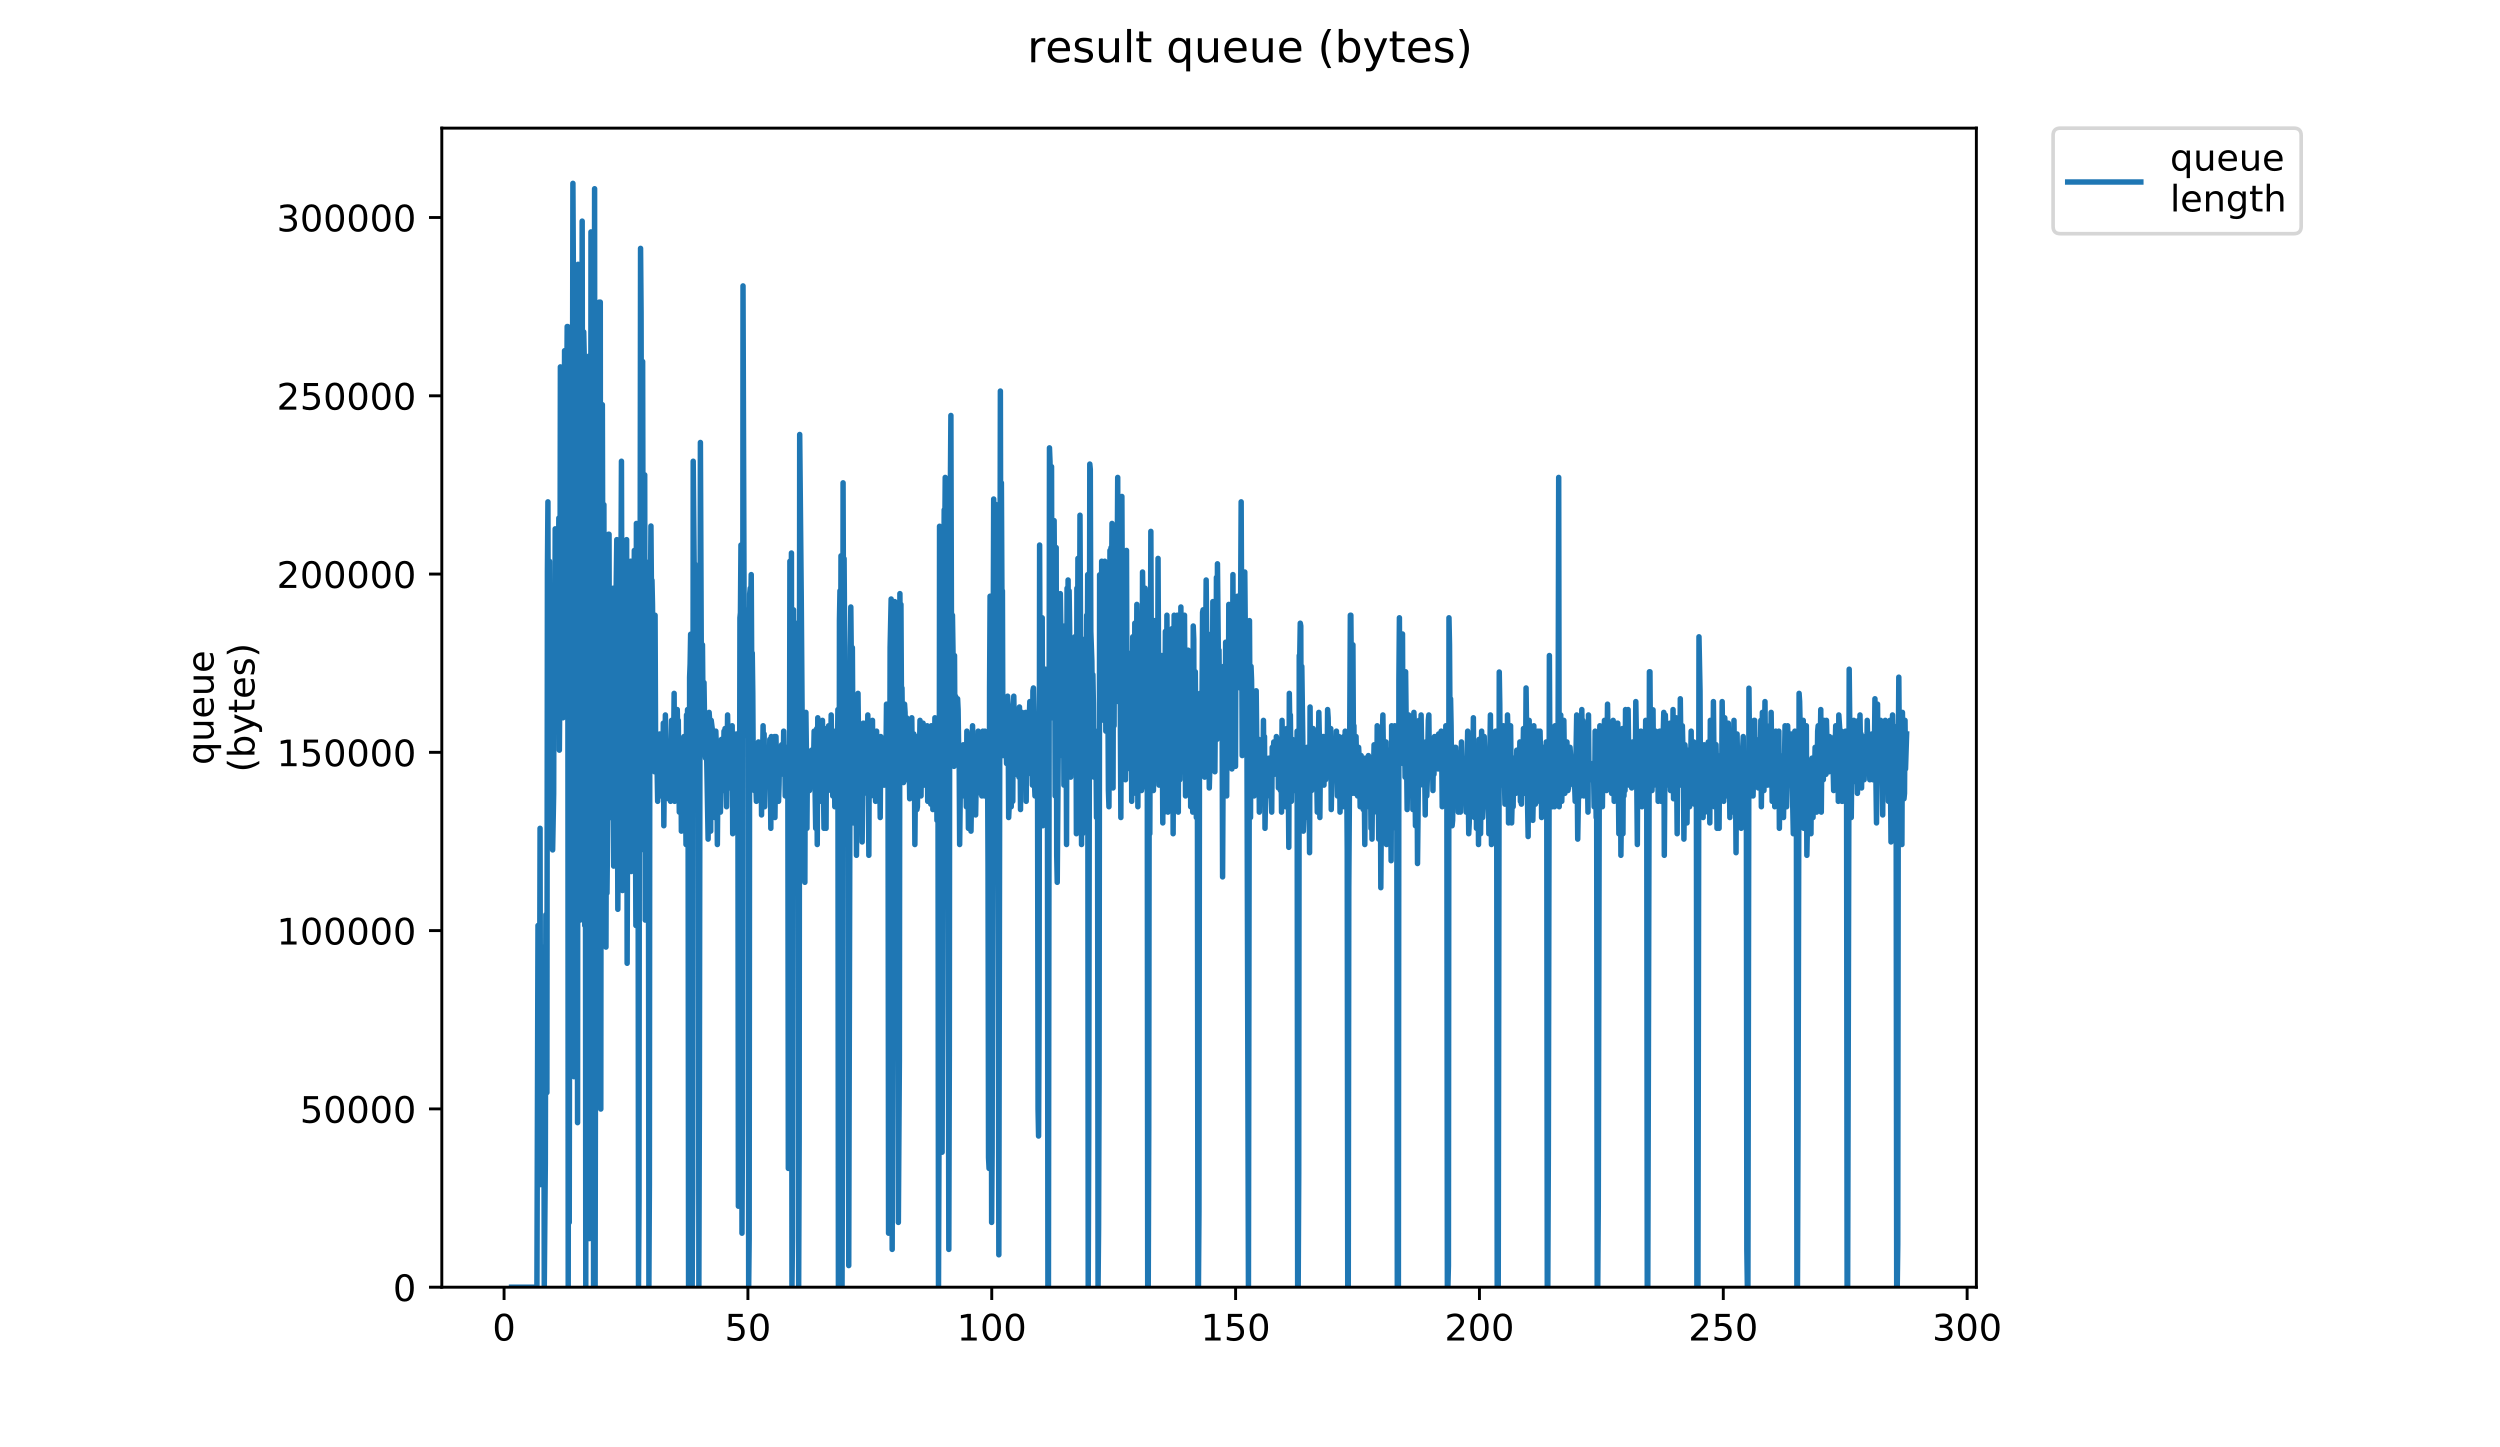 <?xml version="1.0" encoding="utf-8" standalone="no"?>
<!DOCTYPE svg PUBLIC "-//W3C//DTD SVG 1.1//EN"
  "http://www.w3.org/Graphics/SVG/1.1/DTD/svg11.dtd">
<!-- Created with matplotlib (https://matplotlib.org/) -->
<svg height="396pt" version="1.1" viewBox="0 0 684 396" width="684pt" xmlns="http://www.w3.org/2000/svg" xmlns:xlink="http://www.w3.org/1999/xlink">
 <defs>
  <style type="text/css">
*{stroke-linecap:butt;stroke-linejoin:round;}
  </style>
 </defs>
 <g id="figure_1">
  <g id="patch_1">
   <path d="M 0 396 
L 684 396 
L 684 0 
L 0 0 
z
" style="fill:#ffffff;"/>
  </g>
  <g id="axes_1">
   <g id="patch_2">
    <path d="M 120.879 352.174 
L 540.734 352.174 
L 540.734 35.062 
L 120.879 35.062 
z
" style="fill:#ffffff;"/>
   </g>
   <g id="matplotlib.axis_1">
    <g id="xtick_1">
     <g id="line2d_1">
      <defs>
       <path d="M 0 0 
L 0 3.5 
" id="m4de1a8dc21" style="stroke:#000000;stroke-width:0.8;"/>
      </defs>
      <g>
       <use style="stroke:#000000;stroke-width:0.8;" x="137.913" xlink:href="#m4de1a8dc21" y="352.174"/>
      </g>
     </g>
     <g id="text_1">
      <!-- 0 -->
      <defs>
       <path d="M 31.781 66.406 
Q 24.172 66.406 20.328 58.906 
Q 16.5 51.422 16.5 36.375 
Q 16.5 21.391 20.328 13.891 
Q 24.172 6.391 31.781 6.391 
Q 39.453 6.391 43.281 13.891 
Q 47.125 21.391 47.125 36.375 
Q 47.125 51.422 43.281 58.906 
Q 39.453 66.406 31.781 66.406 
z
M 31.781 74.219 
Q 44.047 74.219 50.516 64.516 
Q 56.984 54.828 56.984 36.375 
Q 56.984 17.969 50.516 8.266 
Q 44.047 -1.422 31.781 -1.422 
Q 19.531 -1.422 13.062 8.266 
Q 6.594 17.969 6.594 36.375 
Q 6.594 54.828 13.062 64.516 
Q 19.531 74.219 31.781 74.219 
z
" id="DejaVuSans-48"/>
      </defs>
      <g transform="translate(134.731 366.773)scale(0.1 -0.1)">
       <use xlink:href="#DejaVuSans-48"/>
      </g>
     </g>
    </g>
    <g id="xtick_2">
     <g id="line2d_2">
      <g>
       <use style="stroke:#000000;stroke-width:0.8;" x="204.629" xlink:href="#m4de1a8dc21" y="352.174"/>
      </g>
     </g>
     <g id="text_2">
      <!-- 50 -->
      <defs>
       <path d="M 10.797 72.906 
L 49.516 72.906 
L 49.516 64.594 
L 19.828 64.594 
L 19.828 46.734 
Q 21.969 47.469 24.109 47.828 
Q 26.266 48.188 28.422 48.188 
Q 40.625 48.188 47.75 41.5 
Q 54.891 34.812 54.891 23.391 
Q 54.891 11.625 47.562 5.094 
Q 40.234 -1.422 26.906 -1.422 
Q 22.312 -1.422 17.547 -0.641 
Q 12.797 0.141 7.719 1.703 
L 7.719 11.625 
Q 12.109 9.234 16.797 8.062 
Q 21.484 6.891 26.703 6.891 
Q 35.156 6.891 40.078 11.328 
Q 45.016 15.766 45.016 23.391 
Q 45.016 31 40.078 35.438 
Q 35.156 39.891 26.703 39.891 
Q 22.75 39.891 18.812 39.016 
Q 14.891 38.141 10.797 36.281 
z
" id="DejaVuSans-53"/>
      </defs>
      <g transform="translate(198.266 366.773)scale(0.1 -0.1)">
       <use xlink:href="#DejaVuSans-53"/>
       <use x="63.623" xlink:href="#DejaVuSans-48"/>
      </g>
     </g>
    </g>
    <g id="xtick_3">
     <g id="line2d_3">
      <g>
       <use style="stroke:#000000;stroke-width:0.8;" x="271.344" xlink:href="#m4de1a8dc21" y="352.174"/>
      </g>
     </g>
     <g id="text_3">
      <!-- 100 -->
      <defs>
       <path d="M 12.406 8.297 
L 28.516 8.297 
L 28.516 63.922 
L 10.984 60.406 
L 10.984 69.391 
L 28.422 72.906 
L 38.281 72.906 
L 38.281 8.297 
L 54.391 8.297 
L 54.391 0 
L 12.406 0 
z
" id="DejaVuSans-49"/>
      </defs>
      <g transform="translate(261.801 366.773)scale(0.1 -0.1)">
       <use xlink:href="#DejaVuSans-49"/>
       <use x="63.623" xlink:href="#DejaVuSans-48"/>
       <use x="127.246" xlink:href="#DejaVuSans-48"/>
      </g>
     </g>
    </g>
    <g id="xtick_4">
     <g id="line2d_4">
      <g>
       <use style="stroke:#000000;stroke-width:0.8;" x="338.06" xlink:href="#m4de1a8dc21" y="352.174"/>
      </g>
     </g>
     <g id="text_4">
      <!-- 150 -->
      <g transform="translate(328.517 366.773)scale(0.1 -0.1)">
       <use xlink:href="#DejaVuSans-49"/>
       <use x="63.623" xlink:href="#DejaVuSans-53"/>
       <use x="127.246" xlink:href="#DejaVuSans-48"/>
      </g>
     </g>
    </g>
    <g id="xtick_5">
     <g id="line2d_5">
      <g>
       <use style="stroke:#000000;stroke-width:0.8;" x="404.776" xlink:href="#m4de1a8dc21" y="352.174"/>
      </g>
     </g>
     <g id="text_5">
      <!-- 200 -->
      <defs>
       <path d="M 19.188 8.297 
L 53.609 8.297 
L 53.609 0 
L 7.328 0 
L 7.328 8.297 
Q 12.938 14.109 22.625 23.891 
Q 32.328 33.688 34.812 36.531 
Q 39.547 41.844 41.422 45.531 
Q 43.312 49.219 43.312 52.781 
Q 43.312 58.594 39.234 62.25 
Q 35.156 65.922 28.609 65.922 
Q 23.969 65.922 18.812 64.312 
Q 13.672 62.703 7.812 59.422 
L 7.812 69.391 
Q 13.766 71.781 18.938 73 
Q 24.125 74.219 28.422 74.219 
Q 39.75 74.219 46.484 68.547 
Q 53.219 62.891 53.219 53.422 
Q 53.219 48.922 51.531 44.891 
Q 49.859 40.875 45.406 35.406 
Q 44.188 33.984 37.641 27.219 
Q 31.109 20.453 19.188 8.297 
z
" id="DejaVuSans-50"/>
      </defs>
      <g transform="translate(395.232 366.773)scale(0.1 -0.1)">
       <use xlink:href="#DejaVuSans-50"/>
       <use x="63.623" xlink:href="#DejaVuSans-48"/>
       <use x="127.246" xlink:href="#DejaVuSans-48"/>
      </g>
     </g>
    </g>
    <g id="xtick_6">
     <g id="line2d_6">
      <g>
       <use style="stroke:#000000;stroke-width:0.8;" x="471.492" xlink:href="#m4de1a8dc21" y="352.174"/>
      </g>
     </g>
     <g id="text_6">
      <!-- 250 -->
      <g transform="translate(461.948 366.773)scale(0.1 -0.1)">
       <use xlink:href="#DejaVuSans-50"/>
       <use x="63.623" xlink:href="#DejaVuSans-53"/>
       <use x="127.246" xlink:href="#DejaVuSans-48"/>
      </g>
     </g>
    </g>
    <g id="xtick_7">
     <g id="line2d_7">
      <g>
       <use style="stroke:#000000;stroke-width:0.8;" x="538.208" xlink:href="#m4de1a8dc21" y="352.174"/>
      </g>
     </g>
     <g id="text_7">
      <!-- 300 -->
      <defs>
       <path d="M 40.578 39.312 
Q 47.656 37.797 51.625 33 
Q 55.609 28.219 55.609 21.188 
Q 55.609 10.406 48.188 4.484 
Q 40.766 -1.422 27.094 -1.422 
Q 22.516 -1.422 17.656 -0.516 
Q 12.797 0.391 7.625 2.203 
L 7.625 11.719 
Q 11.719 9.328 16.594 8.109 
Q 21.484 6.891 26.812 6.891 
Q 36.078 6.891 40.938 10.547 
Q 45.797 14.203 45.797 21.188 
Q 45.797 27.641 41.281 31.266 
Q 36.766 34.906 28.719 34.906 
L 20.219 34.906 
L 20.219 43.016 
L 29.109 43.016 
Q 36.375 43.016 40.234 45.922 
Q 44.094 48.828 44.094 54.297 
Q 44.094 59.906 40.109 62.906 
Q 36.141 65.922 28.719 65.922 
Q 24.656 65.922 20.016 65.031 
Q 15.375 64.156 9.812 62.312 
L 9.812 71.094 
Q 15.438 72.656 20.344 73.438 
Q 25.25 74.219 29.594 74.219 
Q 40.828 74.219 47.359 69.109 
Q 53.906 64.016 53.906 55.328 
Q 53.906 49.266 50.438 45.094 
Q 46.969 40.922 40.578 39.312 
z
" id="DejaVuSans-51"/>
      </defs>
      <g transform="translate(528.664 366.773)scale(0.1 -0.1)">
       <use xlink:href="#DejaVuSans-51"/>
       <use x="63.623" xlink:href="#DejaVuSans-48"/>
       <use x="127.246" xlink:href="#DejaVuSans-48"/>
      </g>
     </g>
    </g>
   </g>
   <g id="matplotlib.axis_2">
    <g id="ytick_1">
     <g id="line2d_8">
      <defs>
       <path d="M 0 0 
L -3.5 0 
" id="md52b3782fb" style="stroke:#000000;stroke-width:0.8;"/>
      </defs>
      <g>
       <use style="stroke:#000000;stroke-width:0.8;" x="120.879" xlink:href="#md52b3782fb" y="352.174"/>
      </g>
     </g>
     <g id="text_8">
      <!-- 0 -->
      <g transform="translate(107.516 355.973)scale(0.1 -0.1)">
       <use xlink:href="#DejaVuSans-48"/>
      </g>
     </g>
    </g>
    <g id="ytick_2">
     <g id="line2d_9">
      <g>
       <use style="stroke:#000000;stroke-width:0.8;" x="120.879" xlink:href="#md52b3782fb" y="303.396"/>
      </g>
     </g>
     <g id="text_9">
      <!-- 50000 -->
      <g transform="translate(82.066 307.196)scale(0.1 -0.1)">
       <use xlink:href="#DejaVuSans-53"/>
       <use x="63.623" xlink:href="#DejaVuSans-48"/>
       <use x="127.246" xlink:href="#DejaVuSans-48"/>
       <use x="190.869" xlink:href="#DejaVuSans-48"/>
       <use x="254.492" xlink:href="#DejaVuSans-48"/>
      </g>
     </g>
    </g>
    <g id="ytick_3">
     <g id="line2d_10">
      <g>
       <use style="stroke:#000000;stroke-width:0.8;" x="120.879" xlink:href="#md52b3782fb" y="254.618"/>
      </g>
     </g>
     <g id="text_10">
      <!-- 100000 -->
      <g transform="translate(75.704 258.418)scale(0.1 -0.1)">
       <use xlink:href="#DejaVuSans-49"/>
       <use x="63.623" xlink:href="#DejaVuSans-48"/>
       <use x="127.246" xlink:href="#DejaVuSans-48"/>
       <use x="190.869" xlink:href="#DejaVuSans-48"/>
       <use x="254.492" xlink:href="#DejaVuSans-48"/>
       <use x="318.115" xlink:href="#DejaVuSans-48"/>
      </g>
     </g>
    </g>
    <g id="ytick_4">
     <g id="line2d_11">
      <g>
       <use style="stroke:#000000;stroke-width:0.8;" x="120.879" xlink:href="#md52b3782fb" y="205.841"/>
      </g>
     </g>
     <g id="text_11">
      <!-- 150000 -->
      <g transform="translate(75.704 209.64)scale(0.1 -0.1)">
       <use xlink:href="#DejaVuSans-49"/>
       <use x="63.623" xlink:href="#DejaVuSans-53"/>
       <use x="127.246" xlink:href="#DejaVuSans-48"/>
       <use x="190.869" xlink:href="#DejaVuSans-48"/>
       <use x="254.492" xlink:href="#DejaVuSans-48"/>
       <use x="318.115" xlink:href="#DejaVuSans-48"/>
      </g>
     </g>
    </g>
    <g id="ytick_5">
     <g id="line2d_12">
      <g>
       <use style="stroke:#000000;stroke-width:0.8;" x="120.879" xlink:href="#md52b3782fb" y="157.063"/>
      </g>
     </g>
     <g id="text_12">
      <!-- 200000 -->
      <g transform="translate(75.704 160.862)scale(0.1 -0.1)">
       <use xlink:href="#DejaVuSans-50"/>
       <use x="63.623" xlink:href="#DejaVuSans-48"/>
       <use x="127.246" xlink:href="#DejaVuSans-48"/>
       <use x="190.869" xlink:href="#DejaVuSans-48"/>
       <use x="254.492" xlink:href="#DejaVuSans-48"/>
       <use x="318.115" xlink:href="#DejaVuSans-48"/>
      </g>
     </g>
    </g>
    <g id="ytick_6">
     <g id="line2d_13">
      <g>
       <use style="stroke:#000000;stroke-width:0.8;" x="120.879" xlink:href="#md52b3782fb" y="108.285"/>
      </g>
     </g>
     <g id="text_13">
      <!-- 250000 -->
      <g transform="translate(75.704 112.084)scale(0.1 -0.1)">
       <use xlink:href="#DejaVuSans-50"/>
       <use x="63.623" xlink:href="#DejaVuSans-53"/>
       <use x="127.246" xlink:href="#DejaVuSans-48"/>
       <use x="190.869" xlink:href="#DejaVuSans-48"/>
       <use x="254.492" xlink:href="#DejaVuSans-48"/>
       <use x="318.115" xlink:href="#DejaVuSans-48"/>
      </g>
     </g>
    </g>
    <g id="ytick_7">
     <g id="line2d_14">
      <g>
       <use style="stroke:#000000;stroke-width:0.8;" x="120.879" xlink:href="#md52b3782fb" y="59.507"/>
      </g>
     </g>
     <g id="text_14">
      <!-- 300000 -->
      <g transform="translate(75.704 63.306)scale(0.1 -0.1)">
       <use xlink:href="#DejaVuSans-51"/>
       <use x="63.623" xlink:href="#DejaVuSans-48"/>
       <use x="127.246" xlink:href="#DejaVuSans-48"/>
       <use x="190.869" xlink:href="#DejaVuSans-48"/>
       <use x="254.492" xlink:href="#DejaVuSans-48"/>
       <use x="318.115" xlink:href="#DejaVuSans-48"/>
      </g>
     </g>
    </g>
    <g id="text_15">
     <!-- queue -->
     <defs>
      <path d="M 14.797 27.297 
Q 14.797 17.391 18.875 11.75 
Q 22.953 6.109 30.078 6.109 
Q 37.203 6.109 41.297 11.75 
Q 45.406 17.391 45.406 27.297 
Q 45.406 37.203 41.297 42.844 
Q 37.203 48.484 30.078 48.484 
Q 22.953 48.484 18.875 42.844 
Q 14.797 37.203 14.797 27.297 
z
M 45.406 8.203 
Q 42.578 3.328 38.25 0.953 
Q 33.938 -1.422 27.875 -1.422 
Q 17.969 -1.422 11.734 6.484 
Q 5.516 14.406 5.516 27.297 
Q 5.516 40.188 11.734 48.094 
Q 17.969 56 27.875 56 
Q 33.938 56 38.25 53.625 
Q 42.578 51.266 45.406 46.391 
L 45.406 54.688 
L 54.391 54.688 
L 54.391 -20.797 
L 45.406 -20.797 
z
" id="DejaVuSans-113"/>
      <path d="M 8.5 21.578 
L 8.5 54.688 
L 17.484 54.688 
L 17.484 21.922 
Q 17.484 14.156 20.5 10.266 
Q 23.531 6.391 29.594 6.391 
Q 36.859 6.391 41.078 11.031 
Q 45.312 15.672 45.312 23.688 
L 45.312 54.688 
L 54.297 54.688 
L 54.297 0 
L 45.312 0 
L 45.312 8.406 
Q 42.047 3.422 37.719 1 
Q 33.406 -1.422 27.688 -1.422 
Q 18.266 -1.422 13.375 4.438 
Q 8.5 10.297 8.5 21.578 
z
M 31.109 56 
z
" id="DejaVuSans-117"/>
      <path d="M 56.203 29.594 
L 56.203 25.203 
L 14.891 25.203 
Q 15.484 15.922 20.484 11.062 
Q 25.484 6.203 34.422 6.203 
Q 39.594 6.203 44.453 7.469 
Q 49.312 8.734 54.109 11.281 
L 54.109 2.781 
Q 49.266 0.734 44.188 -0.344 
Q 39.109 -1.422 33.891 -1.422 
Q 20.797 -1.422 13.156 6.188 
Q 5.516 13.812 5.516 26.812 
Q 5.516 40.234 12.766 48.109 
Q 20.016 56 32.328 56 
Q 43.359 56 49.781 48.891 
Q 56.203 41.797 56.203 29.594 
z
M 47.219 32.234 
Q 47.125 39.594 43.094 43.984 
Q 39.062 48.391 32.422 48.391 
Q 24.906 48.391 20.391 44.141 
Q 15.875 39.891 15.188 32.172 
z
" id="DejaVuSans-101"/>
     </defs>
     <g transform="translate(58.426 209.283)rotate(-90)scale(0.1 -0.1)">
      <use xlink:href="#DejaVuSans-113"/>
      <use x="63.477" xlink:href="#DejaVuSans-117"/>
      <use x="126.855" xlink:href="#DejaVuSans-101"/>
      <use x="188.379" xlink:href="#DejaVuSans-117"/>
      <use x="251.758" xlink:href="#DejaVuSans-101"/>
     </g>
     <!-- (bytes) -->
     <defs>
      <path d="M 31 75.875 
Q 24.469 64.656 21.281 53.656 
Q 18.109 42.672 18.109 31.391 
Q 18.109 20.125 21.312 9.062 
Q 24.516 -2 31 -13.188 
L 23.188 -13.188 
Q 15.875 -1.703 12.234 9.375 
Q 8.594 20.453 8.594 31.391 
Q 8.594 42.281 12.203 53.312 
Q 15.828 64.359 23.188 75.875 
z
" id="DejaVuSans-40"/>
      <path d="M 48.688 27.297 
Q 48.688 37.203 44.609 42.844 
Q 40.531 48.484 33.406 48.484 
Q 26.266 48.484 22.188 42.844 
Q 18.109 37.203 18.109 27.297 
Q 18.109 17.391 22.188 11.75 
Q 26.266 6.109 33.406 6.109 
Q 40.531 6.109 44.609 11.75 
Q 48.688 17.391 48.688 27.297 
z
M 18.109 46.391 
Q 20.953 51.266 25.266 53.625 
Q 29.594 56 35.594 56 
Q 45.562 56 51.781 48.094 
Q 58.016 40.188 58.016 27.297 
Q 58.016 14.406 51.781 6.484 
Q 45.562 -1.422 35.594 -1.422 
Q 29.594 -1.422 25.266 0.953 
Q 20.953 3.328 18.109 8.203 
L 18.109 0 
L 9.078 0 
L 9.078 75.984 
L 18.109 75.984 
z
" id="DejaVuSans-98"/>
      <path d="M 32.172 -5.078 
Q 28.375 -14.844 24.75 -17.812 
Q 21.141 -20.797 15.094 -20.797 
L 7.906 -20.797 
L 7.906 -13.281 
L 13.188 -13.281 
Q 16.891 -13.281 18.938 -11.516 
Q 21 -9.766 23.484 -3.219 
L 25.094 0.875 
L 2.984 54.688 
L 12.5 54.688 
L 29.594 11.922 
L 46.688 54.688 
L 56.203 54.688 
z
" id="DejaVuSans-121"/>
      <path d="M 18.312 70.219 
L 18.312 54.688 
L 36.812 54.688 
L 36.812 47.703 
L 18.312 47.703 
L 18.312 18.016 
Q 18.312 11.328 20.141 9.422 
Q 21.969 7.516 27.594 7.516 
L 36.812 7.516 
L 36.812 0 
L 27.594 0 
Q 17.188 0 13.234 3.875 
Q 9.281 7.766 9.281 18.016 
L 9.281 47.703 
L 2.688 47.703 
L 2.688 54.688 
L 9.281 54.688 
L 9.281 70.219 
z
" id="DejaVuSans-116"/>
      <path d="M 44.281 53.078 
L 44.281 44.578 
Q 40.484 46.531 36.375 47.5 
Q 32.281 48.484 27.875 48.484 
Q 21.188 48.484 17.844 46.438 
Q 14.5 44.391 14.5 40.281 
Q 14.5 37.156 16.891 35.375 
Q 19.281 33.594 26.516 31.984 
L 29.594 31.297 
Q 39.156 29.25 43.188 25.516 
Q 47.219 21.781 47.219 15.094 
Q 47.219 7.469 41.188 3.016 
Q 35.156 -1.422 24.609 -1.422 
Q 20.219 -1.422 15.453 -0.562 
Q 10.688 0.297 5.422 2 
L 5.422 11.281 
Q 10.406 8.688 15.234 7.391 
Q 20.062 6.109 24.812 6.109 
Q 31.156 6.109 34.562 8.281 
Q 37.984 10.453 37.984 14.406 
Q 37.984 18.062 35.516 20.016 
Q 33.062 21.969 24.703 23.781 
L 21.578 24.516 
Q 13.234 26.266 9.516 29.906 
Q 5.812 33.547 5.812 39.891 
Q 5.812 47.609 11.281 51.797 
Q 16.75 56 26.812 56 
Q 31.781 56 36.172 55.266 
Q 40.578 54.547 44.281 53.078 
z
" id="DejaVuSans-115"/>
      <path d="M 8.016 75.875 
L 15.828 75.875 
Q 23.141 64.359 26.781 53.312 
Q 30.422 42.281 30.422 31.391 
Q 30.422 20.453 26.781 9.375 
Q 23.141 -1.703 15.828 -13.188 
L 8.016 -13.188 
Q 14.5 -2 17.703 9.062 
Q 20.906 20.125 20.906 31.391 
Q 20.906 42.672 17.703 53.656 
Q 14.5 64.656 8.016 75.875 
z
" id="DejaVuSans-41"/>
     </defs>
     <g transform="translate(69.624 211.295)rotate(-90)scale(0.1 -0.1)">
      <use xlink:href="#DejaVuSans-40"/>
      <use x="39.014" xlink:href="#DejaVuSans-98"/>
      <use x="102.49" xlink:href="#DejaVuSans-121"/>
      <use x="161.67" xlink:href="#DejaVuSans-116"/>
      <use x="200.879" xlink:href="#DejaVuSans-101"/>
      <use x="262.402" xlink:href="#DejaVuSans-115"/>
      <use x="314.502" xlink:href="#DejaVuSans-41"/>
     </g>
    </g>
   </g>
   <g id="line2d_15">
    <path clip-path="url(#p640260940c)" d="M 139.963 352.174 
L 146.9 352.174 
L 147.192 253.216 
L 147.336 269.463 
L 147.477 267.986 
L 147.618 285.709 
L 147.761 226.63 
L 147.906 324.111 
L 148.048 279.801 
L 148.19 318.209 
L 148.333 297.525 
L 148.475 259.124 
L 148.618 270.94 
L 148.762 267.986 
L 148.91 352.174 
L 149.202 318.209 
L 149.346 250.262 
L 149.487 257.647 
L 149.629 298.938 
L 149.771 156.507 
L 149.912 137.306 
L 150.056 212.632 
L 150.197 157.984 
L 150.34 153.553 
L 150.483 199.332 
L 150.627 163.119 
L 150.769 182.32 
L 150.911 167.55 
L 151.198 232.538 
L 151.482 217.063 
L 151.623 165.367 
L 151.763 191.954 
L 151.904 144.691 
L 152.046 178.662 
L 152.187 161.642 
L 152.328 180.139 
L 152.47 183.797 
L 152.612 156.507 
L 152.755 161.642 
L 152.896 141.737 
L 153.038 205.247 
L 153.18 187.523 
L 153.321 100.381 
L 153.611 122.536 
L 153.755 146.168 
L 153.897 126.967 
L 154.041 196.385 
L 154.182 100.381 
L 154.323 163.892 
L 154.465 95.95 
L 154.753 155.03 
L 155.181 89.338 
L 155.323 89.338 
L 155.464 352.174 
L 155.605 216.359 
L 155.745 334.45 
L 156.033 126.967 
L 156.176 183.797 
L 156.317 101.858 
L 156.46 213.337 
L 156.746 50.163 
L 156.887 76.749 
L 157.029 294.571 
L 157.311 79.703 
L 157.456 253.216 
L 157.598 103.335 
L 157.739 76.749 
L 157.88 144.691 
L 158.02 307.16 
L 158.16 72.318 
L 158.3 112.197 
L 158.582 131.402 
L 158.722 251.739 
L 158.862 104.812 
L 159.002 171.277 
L 159.142 176.412 
L 159.283 60.502 
L 159.424 163.119 
L 159.565 95.95 
L 159.705 90.815 
L 159.846 97.437 
L 159.986 253.216 
L 160.126 140.26 
L 160.267 352.174 
L 160.409 115.151 
L 160.696 263.555 
L 160.84 160.938 
L 160.982 169.8 
L 161.123 97.437 
L 161.267 338.881 
L 161.409 120.354 
L 161.549 275.37 
L 161.69 63.456 
L 161.831 309.341 
L 161.972 229.652 
L 162.117 257.647 
L 162.259 142.441 
L 162.399 352.174 
L 162.681 51.64 
L 162.824 352.174 
L 163.108 171.277 
L 163.249 225.153 
L 163.392 225.153 
L 163.534 104.812 
L 163.676 125.558 
L 163.817 171.277 
L 163.957 82.657 
L 164.098 205.247 
L 164.238 82.657 
L 164.379 303.433 
L 164.521 146.872 
L 164.662 183.797 
L 164.804 110.72 
L 165.086 225.153 
L 165.228 138.078 
L 165.369 219.245 
L 165.652 154.257 
L 165.792 259.124 
L 165.932 213.337 
L 166.072 244.354 
L 166.353 216.291 
L 166.493 146.168 
L 166.634 146.168 
L 166.774 219.245 
L 166.915 201.521 
L 167.055 223.676 
L 167.196 172.754 
L 167.337 174.231 
L 167.477 166.846 
L 167.618 218.54 
L 167.758 160.938 
L 167.898 236.969 
L 168.182 183.797 
L 168.325 183.797 
L 168.61 158.688 
L 168.753 147.645 
L 169.037 248.785 
L 169.321 196.385 
L 169.468 202.998 
L 169.608 166.846 
L 169.748 186.751 
L 170.03 126.194 
L 170.311 243.649 
L 170.452 232.538 
L 170.592 198.567 
L 170.733 211.155 
L 170.879 242.877 
L 171.019 204.475 
L 171.159 207.429 
L 171.443 147.645 
L 171.584 263.555 
L 171.864 172.754 
L 172.004 228.879 
L 172.145 222.199 
L 172.285 197.09 
L 172.426 210.383 
L 172.566 153.553 
L 172.708 238.446 
L 172.989 170.504 
L 173.129 195.613 
L 173.27 194.136 
L 173.552 150.599 
L 173.692 231.833 
L 173.834 220.017 
L 173.976 253.216 
L 174.116 143.214 
L 174.269 197.09 
L 174.415 192.659 
L 174.556 183.093 
L 174.696 352.174 
L 174.836 328.542 
L 174.976 146.168 
L 175.115 182.32 
L 175.256 67.955 
L 175.399 85.611 
L 175.539 148.349 
L 175.683 105.516 
L 175.823 98.904 
L 176.107 232.538 
L 176.25 130.625 
L 176.392 129.921 
L 176.534 251.739 
L 176.676 176.412 
L 177.246 209.678 
L 177.393 195.613 
L 177.534 352.174 
L 177.674 324.111 
L 177.816 153.553 
L 177.958 163.119 
L 178.099 143.918 
L 178.24 162.415 
L 178.38 158.756 
L 178.521 165.367 
L 178.802 191.182 
L 178.944 191.25 
L 179.087 211.155 
L 179.228 168.323 
L 179.371 204.475 
L 179.511 207.429 
L 179.652 202.293 
L 179.936 219.245 
L 180.077 209.678 
L 180.217 216.359 
L 180.357 211.155 
L 180.499 200.816 
L 180.78 217.768 
L 180.921 216.291 
L 181.201 205.247 
L 181.341 214.814 
L 181.481 197.862 
L 181.623 225.925 
L 181.763 211.86 
L 181.905 211.155 
L 182.046 195.613 
L 182.33 210.383 
L 182.471 211.86 
L 182.612 214.814 
L 182.753 204.543 
L 182.893 218.54 
L 183.035 207.429 
L 183.176 207.429 
L 183.457 219.245 
L 183.738 197.09 
L 184.16 217.063 
L 184.442 189.705 
L 184.583 219.245 
L 184.865 202.998 
L 185.005 210.383 
L 185.153 204.475 
L 185.294 194.136 
L 185.434 200.044 
L 185.575 197.09 
L 185.857 222.199 
L 185.998 204.475 
L 186.139 202.998 
L 186.28 202.998 
L 186.42 227.402 
L 186.561 202.998 
L 186.701 211.155 
L 186.842 202.998 
L 186.983 213.337 
L 187.123 201.521 
L 187.265 201.521 
L 187.406 202.293 
L 187.69 231.061 
L 187.832 195.613 
L 187.973 210.383 
L 188.113 194.136 
L 188.254 208.906 
L 188.394 352.174 
L 188.535 322.634 
L 188.676 185.274 
L 188.817 181.616 
L 188.957 173.526 
L 189.097 177.185 
L 189.238 175.003 
L 189.379 352.174 
L 189.519 325.588 
L 189.66 126.194 
L 189.942 157.211 
L 190.083 154.257 
L 190.224 197.09 
L 190.506 159.461 
L 190.928 204.475 
L 191.068 194.136 
L 191.208 352.174 
L 191.348 301.956 
L 191.629 121.059 
L 191.911 188.228 
L 192.193 176.412 
L 192.333 192.659 
L 192.474 187.523 
L 192.614 186.751 
L 192.895 205.952 
L 193.035 207.429 
L 193.316 205.247 
L 193.738 229.584 
L 194.02 194.908 
L 194.16 197.09 
L 194.442 227.402 
L 194.583 197.09 
L 194.865 199.332 
L 195.005 222.199 
L 195.145 203.77 
L 195.286 200.044 
L 195.567 223.676 
L 195.847 200.044 
L 196.127 208.201 
L 196.267 231.061 
L 196.407 214.814 
L 196.547 214.814 
L 196.687 208.906 
L 196.827 208.201 
L 196.967 208.906 
L 197.107 222.199 
L 197.387 202.293 
L 197.666 214.814 
L 197.806 216.291 
L 198.086 200.044 
L 198.226 205.952 
L 198.367 199.332 
L 198.507 210.383 
L 198.647 211.86 
L 198.786 220.722 
L 199.066 195.613 
L 199.346 214.814 
L 199.485 199.332 
L 199.626 215.586 
L 199.905 202.998 
L 200.045 212.632 
L 200.185 208.906 
L 200.325 198.567 
L 200.468 228.107 
L 200.753 202.998 
L 200.896 204.475 
L 201.038 202.293 
L 201.179 223.676 
L 201.464 200.816 
L 201.604 213.337 
L 201.744 204.475 
L 201.884 206.724 
L 202.024 330.019 
L 202.164 324.111 
L 202.445 169.027 
L 202.585 167.618 
L 202.725 149.122 
L 202.865 192.659 
L 203.006 337.404 
L 203.147 306.387 
L 203.288 78.226 
L 203.569 162.415 
L 203.71 183.093 
L 203.851 176.48 
L 203.991 177.185 
L 204.132 200.775 
L 204.272 189.705 
L 204.413 189 
L 204.554 201.521 
L 204.694 166.846 
L 204.835 352.174 
L 204.976 338.881 
L 205.116 162.483 
L 205.257 160.938 
L 205.397 166.141 
L 205.537 157.211 
L 205.678 184.57 
L 205.818 178.662 
L 205.96 189.705 
L 206.1 211.86 
L 206.24 210.383 
L 206.381 216.291 
L 206.522 214.814 
L 206.663 209.678 
L 206.944 219.245 
L 207.085 214.814 
L 207.226 205.952 
L 207.366 215.586 
L 207.506 202.998 
L 207.646 211.86 
L 207.787 211.86 
L 207.927 210.383 
L 208.217 203.77 
L 208.357 222.971 
L 208.497 202.998 
L 208.64 207.429 
L 208.782 198.567 
L 208.923 207.429 
L 209.065 200.816 
L 209.207 220.722 
L 209.489 205.952 
L 209.63 212.632 
L 209.91 204.475 
L 210.051 204.475 
L 210.192 213.337 
L 210.332 210.383 
L 210.473 213.337 
L 210.613 202.293 
L 210.754 210.383 
L 210.894 226.63 
L 211.034 201.521 
L 211.175 202.998 
L 211.316 205.952 
L 211.458 211.86 
L 211.6 202.998 
L 211.741 204.475 
L 211.882 201.521 
L 212.023 223.676 
L 212.304 201.521 
L 212.585 216.291 
L 212.726 205.952 
L 213.007 219.245 
L 213.147 214.814 
L 213.287 205.952 
L 213.427 210.383 
L 213.568 205.952 
L 213.708 208.906 
L 213.848 203.77 
L 213.988 210.383 
L 214.129 208.906 
L 214.27 211.86 
L 214.415 200.044 
L 214.557 208.201 
L 214.699 204.475 
L 214.841 217.768 
L 214.982 207.429 
L 215.264 207.429 
L 215.406 204.475 
L 215.546 205.952 
L 215.688 319.68 
L 215.832 316.726 
L 216.114 153.553 
L 216.255 158.688 
L 216.395 194.908 
L 216.536 151.303 
L 216.678 352.174 
L 216.82 338.881 
L 216.961 197.09 
L 217.102 166.846 
L 217.243 194.908 
L 217.526 174.935 
L 217.669 170.504 
L 217.809 222.971 
L 218.229 182.32 
L 218.371 197.862 
L 218.511 352.174 
L 218.653 312.295 
L 218.794 118.877 
L 219.219 163.119 
L 219.503 201.521 
L 219.645 195.613 
L 220.209 241.4 
L 220.35 198.567 
L 220.493 194.908 
L 220.634 205.952 
L 220.776 226.63 
L 220.917 208.906 
L 221.057 207.429 
L 221.198 207.429 
L 221.339 205.952 
L 221.481 216.291 
L 221.622 213.337 
L 221.762 207.429 
L 221.902 209.678 
L 222.043 205.247 
L 222.184 208.201 
L 222.326 214.814 
L 222.466 214.814 
L 222.749 200.044 
L 223.174 226.63 
L 223.458 199.332 
L 223.598 231.061 
L 223.742 196.385 
L 223.884 207.429 
L 224.026 204.475 
L 224.308 219.245 
L 224.593 205.247 
L 224.879 219.245 
L 225.021 197.09 
L 225.446 226.63 
L 225.586 205.952 
L 225.727 205.247 
L 225.867 201.521 
L 226.008 226.63 
L 226.148 199.332 
L 226.29 214.814 
L 226.43 214.814 
L 226.57 216.291 
L 226.711 198.567 
L 227.134 213.337 
L 227.415 195.613 
L 227.556 205.952 
L 227.697 207.429 
L 227.837 217.768 
L 228.121 200.044 
L 228.261 205.952 
L 228.401 220.722 
L 228.542 201.521 
L 228.682 207.429 
L 228.824 202.998 
L 228.966 220.722 
L 229.248 194.136 
L 229.388 352.174 
L 229.531 309.341 
L 229.671 169.8 
L 229.812 161.642 
L 229.954 197.862 
L 230.095 152.076 
L 230.236 217.768 
L 230.381 352.174 
L 230.523 308.637 
L 230.664 132.102 
L 230.805 175.708 
L 230.945 152.848 
L 231.226 195.613 
L 231.368 183.797 
L 231.508 217.063 
L 231.649 201.521 
L 231.789 217.768 
L 231.931 219.245 
L 232.071 217.768 
L 232.213 346.266 
L 232.638 177.185 
L 232.779 166.073 
L 232.921 180.139 
L 233.063 183.093 
L 233.205 177.185 
L 233.485 225.153 
L 233.626 210.383 
L 233.766 213.337 
L 233.907 207.429 
L 234.048 211.155 
L 234.189 205.247 
L 234.33 234.015 
L 234.612 197.158 
L 234.752 189.705 
L 235.033 214.814 
L 235.174 217.768 
L 235.745 204.475 
L 235.886 230.356 
L 236.166 197.862 
L 236.307 197.862 
L 236.448 217.063 
L 236.869 204.475 
L 237.152 207.429 
L 237.293 207.429 
L 237.434 195.613 
L 237.717 234.015 
L 237.858 198.567 
L 237.999 197.862 
L 238.284 217.768 
L 238.426 211.86 
L 238.567 211.86 
L 238.71 197.09 
L 238.85 216.291 
L 238.991 202.998 
L 239.132 208.906 
L 239.272 208.906 
L 239.554 219.245 
L 239.695 202.998 
L 239.837 200.044 
L 239.982 217.768 
L 240.123 217.768 
L 240.264 209.678 
L 240.405 219.245 
L 240.546 205.952 
L 240.687 210.383 
L 240.828 223.676 
L 240.974 201.521 
L 241.257 210.383 
L 241.398 204.475 
L 241.679 214.814 
L 241.82 206.724 
L 241.96 214.814 
L 242.107 208.906 
L 242.255 211.86 
L 242.402 205.952 
L 242.544 192.659 
L 242.686 202.998 
L 242.828 204.475 
L 242.97 214.814 
L 243.112 337.404 
L 243.535 177.185 
L 243.818 163.892 
L 244.098 341.835 
L 244.238 287.186 
L 244.379 170.504 
L 244.52 194.908 
L 244.663 187.523 
L 244.803 164.596 
L 244.944 194.908 
L 245.085 191.954 
L 245.226 194.136 
L 245.366 184.57 
L 245.647 223.676 
L 245.79 334.45 
L 246.071 290.14 
L 246.212 162.415 
L 246.355 181.616 
L 246.496 165.367 
L 246.638 191.954 
L 246.78 188.228 
L 246.921 200.044 
L 247.062 192.659 
L 247.204 214.109 
L 247.345 194.908 
L 247.485 192.659 
L 247.628 194.908 
L 247.768 209.678 
L 248.049 196.385 
L 248.189 213.337 
L 248.47 199.332 
L 248.611 208.906 
L 248.751 207.429 
L 248.892 218.54 
L 249.037 202.998 
L 249.183 204.475 
L 249.323 216.291 
L 249.463 196.385 
L 249.603 208.906 
L 249.883 200.816 
L 250.024 200.816 
L 250.164 207.429 
L 250.305 231.061 
L 250.586 201.521 
L 250.867 221.494 
L 251.007 220.722 
L 251.147 207.429 
L 251.288 207.429 
L 251.428 205.952 
L 251.568 205.952 
L 251.71 197.09 
L 251.993 217.768 
L 252.133 201.521 
L 252.274 211.86 
L 252.555 197.862 
L 252.695 212.632 
L 252.836 214.814 
L 252.978 203.77 
L 253.119 204.475 
L 253.401 200.816 
L 253.541 208.906 
L 253.682 198.567 
L 253.823 219.245 
L 253.964 207.429 
L 254.245 204.475 
L 254.387 217.768 
L 254.527 218.54 
L 254.668 220.017 
L 254.808 198.567 
L 255.089 207.429 
L 255.23 221.494 
L 255.371 210.383 
L 255.652 207.429 
L 255.792 196.385 
L 255.932 214.814 
L 256.071 205.952 
L 256.211 209.678 
L 256.351 224.448 
L 256.631 207.429 
L 256.772 352.174 
L 256.917 309.341 
L 257.059 143.986 
L 257.2 196.385 
L 257.34 173.458 
L 257.48 178.662 
L 257.76 315.249 
L 257.899 275.37 
L 258.039 160.938 
L 258.18 168.323 
L 258.33 139.487 
L 258.471 149.826 
L 258.612 130.625 
L 258.752 194.908 
L 258.893 197.862 
L 259.033 205.952 
L 259.314 180.843 
L 259.595 341.835 
L 259.738 288.663 
L 259.88 132.102 
L 260.022 132.875 
L 260.165 113.674 
L 260.306 167.55 
L 260.446 169.027 
L 260.59 168.323 
L 260.873 186.751 
L 261.013 209.678 
L 261.154 179.352 
L 261.295 206.724 
L 261.435 190.477 
L 261.576 204.475 
L 261.716 205.247 
L 261.857 208.906 
L 261.997 191.182 
L 262.138 194.136 
L 262.279 204.475 
L 262.42 205.952 
L 262.561 231.061 
L 262.841 207.429 
L 262.982 208.906 
L 263.122 212.632 
L 263.263 208.906 
L 263.404 210.383 
L 263.546 203.77 
L 263.687 217.768 
L 263.829 214.814 
L 263.97 203.77 
L 264.11 216.291 
L 264.252 211.86 
L 264.392 220.722 
L 264.533 200.044 
L 264.673 201.521 
L 264.813 207.429 
L 264.955 226.63 
L 265.096 223.676 
L 265.236 208.906 
L 265.378 214.814 
L 265.521 205.952 
L 265.665 227.402 
L 266.088 198.567 
L 266.229 205.952 
L 266.37 206.724 
L 266.51 210.383 
L 266.651 210.383 
L 266.792 201.521 
L 266.933 222.971 
L 267.214 205.247 
L 267.355 217.063 
L 267.496 216.291 
L 267.639 200.044 
L 267.78 204.475 
L 268.062 204.475 
L 268.203 210.383 
L 268.344 205.952 
L 268.485 205.247 
L 268.626 217.768 
L 268.907 200.044 
L 269.05 202.998 
L 269.335 217.768 
L 269.476 200.044 
L 269.617 201.521 
L 269.757 216.291 
L 269.898 214.814 
L 270.18 204.475 
L 270.322 236.969 
L 270.463 316.726 
L 270.604 319.68 
L 270.745 188.228 
L 270.886 163.119 
L 271.167 219.204 
L 271.309 334.45 
L 271.449 315.249 
L 271.732 176.412 
L 271.873 136.533 
L 272.295 189 
L 272.436 138.01 
L 272.717 171.981 
L 272.859 149.826 
L 273 186.751 
L 273.28 343.312 
L 273.701 106.993 
L 273.841 177.185 
L 273.981 132.102 
L 274.121 161.642 
L 274.261 161.642 
L 274.402 206.724 
L 274.542 193.431 
L 274.682 205.952 
L 274.972 191.182 
L 275.399 208.906 
L 275.543 205.952 
L 275.686 190.477 
L 275.827 197.09 
L 275.969 223.676 
L 276.25 217.768 
L 276.53 195.613 
L 276.671 220.722 
L 276.813 202.998 
L 276.954 200.044 
L 277.095 219.245 
L 277.235 192.659 
L 277.375 190.477 
L 277.656 207.429 
L 277.796 197.09 
L 278.077 211.86 
L 278.222 202.998 
L 278.364 202.998 
L 278.505 197.09 
L 278.646 202.293 
L 278.787 212.632 
L 278.928 193.431 
L 279.069 201.521 
L 279.21 221.494 
L 279.351 201.521 
L 279.492 203.77 
L 279.633 194.908 
L 279.774 202.293 
L 279.922 202.998 
L 280.063 200.044 
L 280.204 210.383 
L 280.344 205.952 
L 280.485 210.383 
L 280.625 194.908 
L 280.766 219.245 
L 280.906 201.521 
L 281.048 211.86 
L 281.19 202.998 
L 281.333 204.475 
L 281.758 191.954 
L 281.9 200.816 
L 282.044 194.908 
L 282.184 197.09 
L 282.466 214.814 
L 282.606 189 
L 282.747 188.228 
L 282.888 194.908 
L 283.028 214.109 
L 283.169 217.768 
L 283.309 217.768 
L 283.45 205.247 
L 283.591 208.906 
L 283.732 209.678 
L 283.873 211.86 
L 284.013 303.433 
L 284.154 310.818 
L 284.294 276.143 
L 284.436 149.122 
L 284.577 190.477 
L 284.722 176.412 
L 285.007 193.431 
L 285.15 169.027 
L 285.292 225.925 
L 285.434 191.182 
L 285.575 216.291 
L 285.716 199.332 
L 285.86 217.063 
L 286.004 183.093 
L 286.145 205.952 
L 286.285 183.797 
L 286.426 204.475 
L 286.566 197.862 
L 286.706 352.174 
L 286.852 352.174 
L 287.134 122.536 
L 287.28 126.262 
L 287.42 135.829 
L 287.561 137.306 
L 287.701 127.671 
L 287.842 196.385 
L 287.982 171.981 
L 288.126 168.323 
L 288.407 142.441 
L 288.549 165.367 
L 288.689 217.768 
L 288.973 149.826 
L 289.118 234.015 
L 289.259 241.4 
L 289.539 204.475 
L 289.68 200.044 
L 289.962 166.846 
L 290.102 162.415 
L 290.242 171.981 
L 290.527 206.724 
L 290.667 189 
L 290.808 191.182 
L 290.95 180.843 
L 291.091 214.814 
L 291.231 171.277 
L 291.516 214.814 
L 291.658 186.751 
L 291.805 231.061 
L 291.946 160.938 
L 292.087 186.046 
L 292.227 158.688 
L 292.368 184.57 
L 292.508 161.642 
L 292.652 171.981 
L 292.937 212.632 
L 293.219 194.136 
L 293.361 208.906 
L 293.501 191.182 
L 293.641 190.477 
L 293.926 177.185 
L 294.072 174.231 
L 294.213 198.567 
L 294.356 179.352 
L 294.497 228.107 
L 294.639 160.938 
L 294.781 190.477 
L 294.921 152.78 
L 295.061 171.981 
L 295.202 162.415 
L 295.343 186.046 
L 295.484 140.964 
L 295.907 231.061 
L 296.047 177.185 
L 296.187 228.107 
L 296.327 191.954 
L 296.469 189.705 
L 296.609 174.935 
L 296.749 183.797 
L 296.892 211.86 
L 297.033 197.09 
L 297.174 207.429 
L 297.314 168.323 
L 297.455 189 
L 297.595 157.211 
L 297.736 352.174 
L 297.883 309.341 
L 298.165 126.967 
L 298.305 128.444 
L 298.445 172.754 
L 298.73 180.843 
L 298.871 193.431 
L 299.011 184.57 
L 299.152 192.659 
L 299.297 212.632 
L 299.58 208.906 
L 299.723 200.044 
L 299.864 205.952 
L 300.005 223.676 
L 300.146 205.247 
L 300.287 207.429 
L 300.428 352.174 
L 300.57 335.927 
L 300.712 294.571 
L 300.853 157.279 
L 300.995 174.935 
L 301.136 157.211 
L 301.279 191.954 
L 301.42 153.553 
L 301.704 189.705 
L 301.846 188.228 
L 301.988 197.09 
L 302.129 182.32 
L 302.269 153.553 
L 302.413 169.027 
L 302.554 200.044 
L 302.695 200.044 
L 302.837 194.908 
L 302.979 194.136 
L 303.119 191.182 
L 303.261 216.291 
L 303.406 220.722 
L 303.686 150.599 
L 303.83 180.139 
L 303.971 149.826 
L 304.111 160.165 
L 304.251 143.214 
L 304.392 160.938 
L 304.532 215.586 
L 304.675 160.165 
L 304.816 198.567 
L 304.957 155.03 
L 305.102 162.415 
L 305.243 182.32 
L 305.525 161.642 
L 305.666 154.257 
L 305.806 130.625 
L 305.947 191.954 
L 306.089 151.303 
L 306.228 152.076 
L 306.369 163.892 
L 306.663 223.676 
L 306.944 135.829 
L 307.085 168.323 
L 307.226 151.303 
L 307.367 195.613 
L 307.508 190.477 
L 307.649 176.412 
L 307.79 186.046 
L 307.93 213.337 
L 308.07 202.998 
L 308.211 150.599 
L 308.352 197.09 
L 308.633 203.77 
L 308.779 185.274 
L 308.926 192.659 
L 309.067 191.954 
L 309.211 210.383 
L 309.495 178.662 
L 309.635 219.245 
L 309.915 174.231 
L 310.057 186.751 
L 310.199 214.814 
L 310.34 202.293 
L 310.48 170.504 
L 310.761 217.063 
L 311.041 165.367 
L 311.182 176.412 
L 311.322 220.722 
L 311.463 181.616 
L 311.744 204.475 
L 311.887 200.816 
L 312.034 186.751 
L 312.316 216.291 
L 312.456 213.337 
L 312.597 156.507 
L 312.738 169.027 
L 312.879 196.385 
L 313.02 188.228 
L 313.16 208.906 
L 313.302 160.938 
L 313.445 166.032 
L 313.727 215.586 
L 313.867 174.935 
L 314.01 352.174 
L 314.158 352.174 
L 314.299 308.637 
L 314.442 189.705 
L 314.589 228.107 
L 314.871 145.387 
L 315.152 215.586 
L 315.292 194.136 
L 315.433 198.567 
L 315.574 216.291 
L 315.714 208.906 
L 315.855 169.8 
L 315.998 201.521 
L 316.139 204.475 
L 316.421 188.228 
L 316.562 205.952 
L 316.702 205.247 
L 316.844 152.78 
L 317.125 214.814 
L 317.274 186.751 
L 317.575 213.337 
L 317.857 179.352 
L 318.139 225.153 
L 318.281 183.797 
L 318.424 182.32 
L 318.565 222.199 
L 318.848 172.754 
L 319.128 198.567 
L 319.27 168.323 
L 319.552 222.199 
L 319.838 174.935 
L 319.978 216.291 
L 320.26 186.751 
L 320.542 215.586 
L 320.684 171.981 
L 320.826 179.352 
L 320.967 228.107 
L 321.248 168.323 
L 321.388 179.352 
L 321.532 204.475 
L 321.672 174.231 
L 321.819 220.722 
L 321.959 208.906 
L 322.1 168.323 
L 322.241 185.274 
L 322.382 222.199 
L 322.525 183.093 
L 322.807 213.337 
L 323.089 166.073 
L 323.371 211.155 
L 323.513 176.412 
L 323.654 201.521 
L 323.795 202.998 
L 323.936 191.182 
L 324.077 168.323 
L 324.358 217.768 
L 324.498 184.57 
L 324.639 182.32 
L 324.78 214.814 
L 324.92 203.77 
L 325.061 177.889 
L 325.205 208.906 
L 325.489 183.797 
L 325.63 185.274 
L 325.77 220.722 
L 325.91 183.797 
L 326.051 200.816 
L 326.191 186.751 
L 326.331 222.199 
L 326.472 171.277 
L 326.613 174.935 
L 326.756 222.199 
L 326.896 211.155 
L 327.036 183.797 
L 327.316 223.676 
L 327.457 198.567 
L 327.6 200.816 
L 327.745 352.174 
L 327.893 352.174 
L 328.036 331.496 
L 328.177 200.816 
L 328.317 189.705 
L 328.457 194.908 
L 328.598 206.724 
L 328.739 201.521 
L 328.88 191.182 
L 329.023 167.55 
L 329.164 166.846 
L 329.445 209.678 
L 329.585 212.632 
L 330.005 158.688 
L 330.426 202.293 
L 330.568 198.567 
L 330.716 197.09 
L 330.856 215.586 
L 330.995 210.383 
L 331.415 173.458 
L 331.555 200.816 
L 331.695 197.09 
L 331.835 164.596 
L 331.975 169.027 
L 332.395 211.155 
L 332.535 191.182 
L 332.675 198.567 
L 332.815 157.984 
L 332.955 202.293 
L 333.095 154.257 
L 333.378 183.093 
L 333.518 177.889 
L 333.658 194.136 
L 333.798 191.182 
L 333.937 194.908 
L 334.077 188.228 
L 334.217 194.908 
L 334.358 191.182 
L 334.498 239.923 
L 334.778 182.32 
L 334.917 186.751 
L 335.058 217.768 
L 335.198 202.998 
L 335.338 175.708 
L 335.618 217.768 
L 335.758 183.093 
L 335.901 180.843 
L 336.048 207.429 
L 336.195 165.367 
L 336.485 205.952 
L 336.627 179.352 
L 336.768 183.093 
L 337.049 210.383 
L 337.19 196.385 
L 337.33 157.211 
L 337.472 194.136 
L 337.612 171.277 
L 337.753 199.332 
L 337.893 180.843 
L 338.033 209.678 
L 338.174 164.596 
L 338.315 174.935 
L 338.597 163.119 
L 338.737 165.367 
L 339.019 186.751 
L 339.16 170.504 
L 339.3 188.228 
L 339.583 137.306 
L 339.866 206.724 
L 340.147 181.616 
L 340.288 174.231 
L 340.429 157.211 
L 340.569 156.507 
L 340.85 187.523 
L 340.992 195.613 
L 341.133 190.477 
L 341.572 352.174 
L 341.857 169.8 
L 342.141 223.676 
L 342.282 182.32 
L 342.423 186.046 
L 342.565 198.567 
L 342.706 199.332 
L 342.848 189.705 
L 342.989 191.182 
L 343.13 217.768 
L 343.27 189.705 
L 343.411 205.952 
L 343.552 208.906 
L 343.694 189 
L 343.978 215.586 
L 344.129 214.814 
L 344.27 210.383 
L 344.413 202.293 
L 344.554 222.199 
L 344.696 205.247 
L 344.838 208.906 
L 344.978 208.906 
L 345.119 205.952 
L 345.4 216.291 
L 345.541 211.86 
L 345.682 197.09 
L 345.823 213.337 
L 345.964 201.521 
L 346.105 226.63 
L 346.387 210.383 
L 346.527 207.429 
L 346.668 217.768 
L 346.809 210.383 
L 346.95 211.86 
L 347.092 217.063 
L 347.233 207.429 
L 347.374 211.155 
L 347.516 207.429 
L 347.658 216.291 
L 347.799 217.768 
L 347.939 222.199 
L 348.08 204.475 
L 348.22 204.475 
L 348.361 205.952 
L 348.501 202.998 
L 348.641 211.86 
L 348.924 206.724 
L 349.069 208.906 
L 349.213 201.521 
L 349.353 205.247 
L 349.494 205.247 
L 349.635 202.293 
L 349.775 215.586 
L 350.06 202.293 
L 350.341 216.291 
L 350.486 206.724 
L 350.626 222.199 
L 350.768 197.09 
L 351.05 214.814 
L 351.192 202.998 
L 351.332 201.521 
L 351.474 210.383 
L 351.616 205.247 
L 351.757 220.722 
L 352.047 199.332 
L 352.195 200.044 
L 352.476 213.337 
L 352.617 231.833 
L 352.757 189.705 
L 352.898 199.332 
L 353.04 195.613 
L 353.321 219.245 
L 353.605 202.293 
L 353.746 206.724 
L 353.888 205.952 
L 354.03 216.291 
L 354.454 202.998 
L 354.598 204.475 
L 354.743 214.814 
L 354.891 200.044 
L 355.038 352.174 
L 355.185 352.174 
L 355.33 321.157 
L 355.471 179.352 
L 355.611 179.434 
L 355.752 170.504 
L 355.892 171.277 
L 356.032 217.063 
L 356.172 182.32 
L 356.453 203.066 
L 356.593 227.402 
L 356.733 223.676 
L 356.878 205.247 
L 357.022 210.383 
L 357.165 223.676 
L 357.45 207.429 
L 357.591 204.475 
L 357.732 205.247 
L 358.013 217.768 
L 358.154 210.383 
L 358.295 233.297 
L 358.436 193.431 
L 358.577 213.337 
L 358.718 205.952 
L 358.858 216.291 
L 358.999 212.632 
L 359.28 199.332 
L 359.42 214.109 
L 359.561 202.998 
L 359.701 210.383 
L 359.986 205.952 
L 360.127 204.475 
L 360.408 222.199 
L 360.548 219.245 
L 360.83 194.908 
L 360.972 201.521 
L 361.113 223.676 
L 361.253 208.906 
L 361.396 207.429 
L 361.536 211.86 
L 361.96 201.521 
L 362.102 201.521 
L 362.242 214.814 
L 362.385 204.475 
L 362.671 213.337 
L 362.812 208.906 
L 362.952 211.86 
L 363.093 210.383 
L 363.233 194.136 
L 363.38 196.385 
L 363.667 210.383 
L 363.952 199.332 
L 364.091 199.332 
L 364.232 221.494 
L 364.513 205.952 
L 364.794 213.337 
L 365.221 202.998 
L 365.362 210.383 
L 365.643 200.044 
L 365.925 217.768 
L 366.066 205.247 
L 366.348 201.521 
L 366.489 206.724 
L 366.63 222.199 
L 366.77 216.291 
L 366.913 217.836 
L 367.054 216.291 
L 367.335 202.998 
L 367.476 220.017 
L 367.616 201.521 
L 367.757 220.722 
L 368.038 200.044 
L 368.319 220.722 
L 368.459 211.86 
L 368.6 232.538 
L 368.741 352.174 
L 368.884 352.174 
L 369.029 242.877 
L 369.171 221.494 
L 369.454 168.323 
L 369.595 168.323 
L 369.736 185.274 
L 369.876 217.063 
L 370.017 180.139 
L 370.157 176.412 
L 370.298 203.77 
L 370.439 198.567 
L 370.582 217.063 
L 370.73 211.86 
L 370.87 214.109 
L 371.01 201.521 
L 371.291 214.109 
L 371.432 217.768 
L 371.573 213.337 
L 371.714 204.475 
L 371.995 209.678 
L 372.135 220.722 
L 372.276 217.768 
L 372.416 206.724 
L 372.556 209.678 
L 372.698 216.291 
L 372.838 208.201 
L 372.979 221.494 
L 373.263 215.586 
L 373.407 231.061 
L 373.549 207.429 
L 373.973 220.722 
L 374.114 219.245 
L 374.395 206.724 
L 374.536 219.245 
L 374.676 219.245 
L 374.957 210.383 
L 375.097 226.63 
L 375.24 209.678 
L 375.381 229.584 
L 375.522 214.814 
L 375.663 217.063 
L 375.948 203.77 
L 376.093 207.429 
L 376.242 220.017 
L 376.382 217.768 
L 376.522 217.768 
L 376.662 222.199 
L 376.802 198.567 
L 376.942 214.814 
L 377.083 216.291 
L 377.223 229.584 
L 377.504 211.86 
L 377.647 203.77 
L 377.788 242.877 
L 378.068 206.724 
L 378.357 195.613 
L 378.642 217.768 
L 378.782 214.814 
L 378.922 217.768 
L 379.062 212.632 
L 379.202 202.998 
L 379.342 231.061 
L 380.045 205.247 
L 380.186 217.768 
L 380.327 216.291 
L 380.47 219.245 
L 380.61 235.492 
L 380.75 198.567 
L 381.033 217.768 
L 381.173 219.245 
L 381.321 215.586 
L 381.462 201.521 
L 381.603 198.567 
L 381.743 222.199 
L 381.884 226.63 
L 382.024 211.86 
L 382.164 216.291 
L 382.304 352.174 
L 382.596 352.174 
L 382.736 186.046 
L 382.876 169.027 
L 383.017 200.816 
L 383.3 207.429 
L 383.584 189 
L 383.725 173.458 
L 383.867 208.906 
L 384.01 205.247 
L 384.15 185.274 
L 384.432 212.632 
L 384.573 183.797 
L 384.996 221.494 
L 385.28 200.044 
L 385.421 195.613 
L 385.566 197.862 
L 385.861 205.952 
L 386.143 203.77 
L 386.283 205.952 
L 386.424 201.521 
L 386.563 221.494 
L 386.703 197.09 
L 386.844 194.908 
L 386.985 198.567 
L 387.266 225.925 
L 387.407 200.044 
L 387.689 206.724 
L 387.831 236.264 
L 388.252 197.09 
L 388.393 201.521 
L 388.534 214.814 
L 388.814 195.613 
L 388.955 204.475 
L 389.096 205.952 
L 389.236 208.906 
L 389.376 207.429 
L 389.518 214.814 
L 389.8 211.155 
L 389.942 222.971 
L 390.084 202.998 
L 390.367 217.768 
L 390.509 213.337 
L 390.79 197.09 
L 390.932 195.613 
L 391.072 208.906 
L 391.212 205.952 
L 391.493 210.383 
L 391.634 210.383 
L 391.775 208.906 
L 391.916 205.952 
L 392.057 216.291 
L 392.198 202.998 
L 392.339 211.86 
L 392.48 201.521 
L 392.621 204.475 
L 392.762 204.475 
L 392.903 201.521 
L 393.184 208.906 
L 393.328 206.724 
L 393.469 210.383 
L 393.609 200.816 
L 393.749 207.429 
L 393.889 205.952 
L 394.029 208.906 
L 394.17 208.906 
L 394.31 200.044 
L 394.451 206.724 
L 394.591 220.722 
L 394.732 210.383 
L 394.872 214.814 
L 395.154 202.293 
L 395.294 215.586 
L 395.435 213.337 
L 395.576 198.567 
L 395.858 211.86 
L 395.998 352.174 
L 396.141 352.174 
L 396.288 346.266 
L 396.438 169.027 
L 396.586 176.412 
L 396.736 200.044 
L 396.876 191.182 
L 397.017 198.567 
L 397.297 225.925 
L 397.437 224.448 
L 397.718 204.475 
L 397.859 219.245 
L 398 217.768 
L 398.141 204.475 
L 398.282 204.475 
L 398.428 213.337 
L 398.574 214.814 
L 398.718 214.109 
L 398.858 211.86 
L 398.998 222.199 
L 399.28 205.952 
L 399.565 222.199 
L 399.848 202.998 
L 399.992 212.632 
L 400.281 207.429 
L 400.426 213.337 
L 400.715 210.383 
L 400.856 216.291 
L 400.997 216.291 
L 401.137 222.199 
L 401.418 206.724 
L 401.559 200.044 
L 401.842 228.107 
L 401.982 225.153 
L 402.122 214.109 
L 402.263 216.291 
L 402.406 205.247 
L 402.688 221.494 
L 402.83 222.199 
L 403.114 196.385 
L 403.255 220.722 
L 403.395 223.676 
L 403.677 208.906 
L 403.818 205.247 
L 403.959 226.63 
L 404.099 216.291 
L 404.239 217.768 
L 404.38 211.86 
L 404.52 231.061 
L 404.66 202.293 
L 404.801 205.952 
L 405.083 228.107 
L 405.373 200.044 
L 405.514 205.952 
L 405.656 223.676 
L 405.797 220.722 
L 406.078 201.521 
L 406.36 213.337 
L 406.506 207.429 
L 406.788 220.722 
L 406.929 209.678 
L 407.069 219.245 
L 407.21 214.814 
L 407.351 228.107 
L 407.634 205.247 
L 407.775 195.613 
L 408.066 231.061 
L 408.361 202.998 
L 408.508 213.337 
L 408.65 207.429 
L 408.79 208.906 
L 408.93 207.429 
L 409.071 223.676 
L 409.213 200.044 
L 409.495 216.291 
L 409.636 352.174 
L 409.916 352.174 
L 410.196 183.865 
L 410.337 192.659 
L 410.477 214.814 
L 410.619 210.383 
L 410.762 209.678 
L 410.902 200.044 
L 411.043 214.814 
L 411.185 213.337 
L 411.326 198.567 
L 411.749 220.017 
L 411.89 211.86 
L 412.03 211.86 
L 412.17 207.429 
L 412.31 219.245 
L 412.451 195.613 
L 412.591 201.521 
L 412.732 225.153 
L 412.872 223.676 
L 413.153 201.521 
L 413.296 198.567 
L 413.577 225.153 
L 413.859 214.109 
L 413.999 220.722 
L 414.14 207.429 
L 414.281 210.383 
L 414.424 216.291 
L 414.564 213.337 
L 414.704 217.063 
L 414.846 214.109 
L 414.987 205.247 
L 415.129 207.429 
L 415.27 213.337 
L 415.41 212.632 
L 415.553 213.337 
L 415.694 211.86 
L 415.834 202.998 
L 415.978 219.245 
L 416.118 219.245 
L 416.259 220.017 
L 416.399 205.952 
L 416.539 205.952 
L 416.68 207.429 
L 416.821 199.332 
L 416.961 212.632 
L 417.243 217.063 
L 417.387 209.678 
L 417.531 188.228 
L 417.956 220.722 
L 418.097 228.879 
L 418.24 199.332 
L 418.38 197.09 
L 418.526 217.768 
L 418.673 217.768 
L 418.813 217.063 
L 418.955 217.768 
L 419.095 201.521 
L 419.376 224.448 
L 419.517 217.768 
L 419.658 198.567 
L 419.799 207.429 
L 419.939 205.952 
L 420.084 220.017 
L 420.229 217.768 
L 420.37 209.678 
L 420.51 209.678 
L 420.65 214.814 
L 420.79 200.044 
L 420.931 205.952 
L 421.071 202.998 
L 421.212 219.245 
L 421.36 200.044 
L 421.5 207.429 
L 421.641 207.429 
L 421.783 223.676 
L 421.923 219.245 
L 422.204 204.475 
L 422.345 217.768 
L 422.486 211.86 
L 422.627 214.814 
L 422.768 212.632 
L 422.909 214.109 
L 423.049 202.998 
L 423.19 213.337 
L 423.333 352.174 
L 423.478 352.174 
L 423.628 315.249 
L 423.909 179.352 
L 424.049 206.724 
L 424.33 211.155 
L 424.471 207.429 
L 424.611 210.383 
L 424.753 220.722 
L 425.034 205.247 
L 425.176 207.429 
L 425.317 220.722 
L 425.457 198.567 
L 425.74 210.383 
L 425.881 209.678 
L 426.022 212.632 
L 426.162 198.567 
L 426.302 198.567 
L 426.458 130.625 
L 426.598 220.722 
L 427.019 195.613 
L 427.3 219.245 
L 427.865 197.09 
L 428.146 217.063 
L 428.288 205.952 
L 428.432 216.291 
L 428.572 202.998 
L 428.713 202.998 
L 428.994 216.291 
L 429.134 215.586 
L 429.277 213.337 
L 429.562 204.475 
L 429.841 208.906 
L 429.981 208.906 
L 430.121 211.86 
L 430.261 209.678 
L 430.544 214.814 
L 430.684 212.632 
L 430.824 214.814 
L 430.964 219.245 
L 431.383 195.613 
L 431.663 229.584 
L 431.945 213.337 
L 432.085 201.521 
L 432.225 211.86 
L 432.365 213.337 
L 432.505 217.768 
L 432.784 194.136 
L 432.926 207.429 
L 433.067 197.09 
L 433.21 216.291 
L 433.35 217.768 
L 433.49 214.814 
L 433.63 205.952 
L 433.77 214.814 
L 433.91 197.862 
L 434.05 208.906 
L 434.189 202.998 
L 434.47 222.199 
L 434.61 195.613 
L 434.75 213.337 
L 434.89 210.383 
L 435.03 213.337 
L 435.17 211.86 
L 435.31 211.86 
L 435.449 213.337 
L 435.589 211.86 
L 435.73 208.906 
L 436.01 211.86 
L 436.15 220.722 
L 436.29 220.722 
L 436.43 200.044 
L 436.71 223.676 
L 436.849 220.722 
L 436.992 352.174 
L 437.14 352.174 
L 437.288 330.019 
L 437.575 207.429 
L 437.715 198.567 
L 437.855 204.475 
L 437.995 204.475 
L 438.135 211.86 
L 438.276 213.337 
L 438.416 220.722 
L 438.557 205.952 
L 438.696 210.383 
L 438.977 197.09 
L 439.258 208.906 
L 439.398 207.429 
L 439.538 216.291 
L 439.818 192.659 
L 440.098 214.814 
L 440.238 207.429 
L 440.377 208.201 
L 440.517 200.044 
L 440.657 201.521 
L 440.938 217.063 
L 441.078 207.429 
L 441.219 205.952 
L 441.359 197.09 
L 441.499 200.044 
L 441.639 219.245 
L 441.779 205.952 
L 442.059 211.86 
L 442.199 210.383 
L 442.34 216.291 
L 442.48 197.862 
L 442.622 197.862 
L 442.918 228.107 
L 443.057 210.383 
L 443.197 208.201 
L 443.338 202.998 
L 443.477 234.015 
L 443.758 210.383 
L 443.899 199.332 
L 444.04 228.107 
L 444.182 201.521 
L 444.323 217.768 
L 444.464 202.998 
L 444.605 216.291 
L 444.745 194.136 
L 444.884 199.332 
L 445.025 198.567 
L 445.309 213.337 
L 445.452 194.136 
L 445.732 214.814 
L 445.872 208.906 
L 446.011 214.814 
L 446.291 205.247 
L 446.432 215.586 
L 446.715 202.998 
L 446.995 212.632 
L 447.274 207.429 
L 447.414 211.86 
L 447.554 191.954 
L 447.694 200.044 
L 447.975 231.061 
L 448.116 200.044 
L 448.256 207.429 
L 448.396 205.952 
L 448.536 207.429 
L 448.675 212.632 
L 448.955 200.044 
L 449.242 220.722 
L 449.534 206.724 
L 449.68 214.814 
L 449.826 204.475 
L 449.972 210.383 
L 450.118 211.155 
L 450.258 197.09 
L 450.542 208.906 
L 450.688 352.174 
L 450.836 352.174 
L 451.279 183.797 
L 451.426 183.797 
L 451.567 204.475 
L 451.707 203.77 
L 451.988 216.291 
L 452.267 194.204 
L 452.407 211.86 
L 452.547 214.814 
L 452.687 204.475 
L 452.827 207.429 
L 452.968 200.044 
L 453.11 200.112 
L 453.251 211.86 
L 453.531 201.521 
L 453.671 219.245 
L 453.811 210.383 
L 453.951 214.814 
L 454.091 200.044 
L 454.231 200.044 
L 454.37 201.521 
L 454.511 219.245 
L 454.651 215.586 
L 455.072 200.044 
L 455.212 194.908 
L 455.352 234.015 
L 455.632 195.613 
L 455.773 200.044 
L 456.054 214.814 
L 456.197 210.383 
L 456.34 210.383 
L 456.48 208.906 
L 456.62 212.632 
L 456.759 209.678 
L 456.9 197.862 
L 457.041 216.291 
L 457.323 197.862 
L 457.603 213.337 
L 457.744 194.136 
L 457.885 218.54 
L 458.166 204.475 
L 458.306 208.201 
L 458.447 205.952 
L 458.59 196.385 
L 458.871 228.107 
L 459.012 200.044 
L 459.154 207.429 
L 459.299 202.998 
L 459.59 214.814 
L 459.73 191.182 
L 460.012 214.814 
L 460.293 198.567 
L 460.575 210.383 
L 460.716 229.584 
L 460.997 203.77 
L 461.139 205.952 
L 461.285 217.768 
L 461.426 217.768 
L 461.567 225.153 
L 461.708 207.429 
L 461.849 207.429 
L 461.99 205.247 
L 462.271 220.722 
L 462.412 217.768 
L 462.702 200.044 
L 462.846 217.768 
L 462.992 217.768 
L 463.136 214.814 
L 463.281 204.475 
L 463.426 202.998 
L 463.568 220.017 
L 463.709 211.86 
L 463.85 211.86 
L 463.99 207.429 
L 464.131 213.337 
L 464.272 352.174 
L 464.559 352.174 
L 464.84 174.231 
L 465.126 189 
L 465.266 219.245 
L 465.408 219.245 
L 465.548 215.586 
L 465.688 222.199 
L 465.828 220.722 
L 465.968 223.676 
L 466.249 203.77 
L 466.532 222.199 
L 466.818 205.952 
L 466.96 220.722 
L 467.101 204.475 
L 467.242 220.722 
L 467.383 202.998 
L 467.523 211.86 
L 467.664 208.906 
L 467.804 225.153 
L 467.944 197.09 
L 468.086 219.245 
L 468.226 205.952 
L 468.367 213.337 
L 468.507 210.383 
L 468.647 216.291 
L 468.788 191.954 
L 469.068 220.722 
L 469.208 219.245 
L 469.356 205.952 
L 469.496 203.729 
L 469.637 210.383 
L 469.777 226.63 
L 469.917 219.245 
L 470.057 222.199 
L 470.197 210.383 
L 470.339 226.63 
L 470.48 207.429 
L 470.621 206.724 
L 470.761 207.429 
L 471.041 214.814 
L 471.182 191.954 
L 471.463 214.814 
L 471.604 219.245 
L 471.885 196.385 
L 472.026 198.567 
L 472.307 217.768 
L 472.588 208.906 
L 472.728 216.291 
L 472.868 197.862 
L 473.009 214.814 
L 473.15 211.86 
L 473.291 223.676 
L 473.432 208.906 
L 473.573 208.906 
L 473.714 205.952 
L 473.996 222.199 
L 474.276 205.952 
L 474.416 197.09 
L 474.698 222.199 
L 474.839 215.586 
L 474.979 233.297 
L 475.12 202.998 
L 475.26 200.816 
L 475.401 208.906 
L 475.542 223.676 
L 475.683 220.722 
L 475.824 207.429 
L 475.964 207.429 
L 476.105 205.952 
L 476.245 213.337 
L 476.385 226.63 
L 476.806 204.475 
L 476.947 201.521 
L 477.087 217.063 
L 477.228 216.291 
L 477.368 208.906 
L 477.649 219.245 
L 477.792 206.724 
L 477.933 341.835 
L 478.081 352.174 
L 478.229 352.174 
L 478.512 188.296 
L 478.653 202.998 
L 478.794 200.044 
L 478.934 200.044 
L 479.074 217.768 
L 479.215 213.337 
L 479.354 198.567 
L 479.637 217.768 
L 479.779 211.155 
L 479.92 197.09 
L 480.069 197.09 
L 480.214 208.906 
L 480.499 202.293 
L 480.639 209.678 
L 480.921 202.998 
L 481.061 215.586 
L 481.203 204.475 
L 481.344 208.906 
L 481.485 204.475 
L 481.625 208.906 
L 481.765 197.09 
L 481.906 220.722 
L 482.188 194.908 
L 482.329 208.201 
L 482.472 198.567 
L 482.616 216.291 
L 482.899 191.954 
L 483.04 208.906 
L 483.18 211.86 
L 483.32 198.567 
L 483.6 214.814 
L 483.74 202.998 
L 483.882 204.475 
L 484.023 202.998 
L 484.164 198.567 
L 484.305 214.814 
L 484.445 211.86 
L 484.585 194.908 
L 484.866 219.245 
L 485.006 202.998 
L 485.149 211.86 
L 485.289 210.383 
L 485.429 207.429 
L 485.569 220.722 
L 485.849 200.044 
L 486.129 214.814 
L 486.269 204.475 
L 486.553 210.383 
L 486.694 200.044 
L 486.834 226.63 
L 487.117 206.724 
L 487.257 214.109 
L 487.538 207.429 
L 487.679 209.678 
L 487.821 207.429 
L 487.968 223.676 
L 488.391 198.567 
L 488.531 214.109 
L 488.671 207.429 
L 488.812 220.722 
L 489.095 198.567 
L 489.52 214.814 
L 489.662 205.952 
L 489.802 211.86 
L 490.083 200.816 
L 490.647 228.107 
L 490.787 202.998 
L 490.928 225.153 
L 491.069 200.044 
L 491.21 205.247 
L 491.352 205.952 
L 491.492 222.971 
L 491.635 352.174 
L 491.783 352.174 
L 491.934 310.818 
L 492.232 189.705 
L 492.379 191.954 
L 492.521 198.567 
L 492.661 213.337 
L 492.803 210.383 
L 493.084 220.017 
L 493.227 219.245 
L 493.369 197.09 
L 493.511 226.63 
L 493.653 208.906 
L 493.794 225.153 
L 493.934 207.429 
L 494.075 207.429 
L 494.216 198.567 
L 494.357 234.015 
L 494.639 219.245 
L 494.78 224.448 
L 495.061 208.201 
L 495.342 218.54 
L 495.482 228.107 
L 495.623 208.201 
L 495.763 207.429 
L 496.046 223.676 
L 496.328 209.678 
L 496.47 211.86 
L 496.61 204.475 
L 497.033 222.199 
L 497.314 200.044 
L 497.455 198.567 
L 497.736 220.722 
L 498.164 194.136 
L 498.304 222.199 
L 498.445 207.429 
L 498.587 205.952 
L 498.728 200.044 
L 498.868 213.337 
L 499.009 197.09 
L 499.29 210.383 
L 499.432 208.906 
L 499.573 211.86 
L 499.714 197.09 
L 499.997 208.906 
L 500.139 208.906 
L 500.28 207.429 
L 500.42 211.155 
L 500.561 201.521 
L 500.843 207.429 
L 500.983 208.906 
L 501.124 208.906 
L 501.266 204.475 
L 501.407 204.475 
L 501.688 216.291 
L 501.828 213.337 
L 501.968 201.521 
L 502.11 204.475 
L 502.25 198.567 
L 502.392 207.429 
L 502.533 204.475 
L 502.674 208.906 
L 502.815 201.521 
L 502.956 219.245 
L 503.097 195.613 
L 503.386 200.044 
L 503.527 210.383 
L 503.669 201.521 
L 503.811 200.044 
L 503.952 219.245 
L 504.092 219.245 
L 504.234 204.475 
L 504.375 202.293 
L 504.655 216.291 
L 504.936 200.044 
L 505.22 210.383 
L 505.368 352.174 
L 505.515 352.174 
L 505.938 183.093 
L 506.361 222.971 
L 506.502 223.676 
L 506.642 210.383 
L 506.782 214.109 
L 506.923 201.521 
L 507.064 204.475 
L 507.205 197.09 
L 507.486 213.337 
L 507.909 198.567 
L 508.19 217.063 
L 508.331 210.383 
L 508.472 197.09 
L 508.612 205.952 
L 508.753 205.952 
L 508.894 195.613 
L 509.034 204.475 
L 509.175 200.816 
L 509.321 215.586 
L 509.461 204.475 
L 509.602 208.906 
L 509.742 205.952 
L 509.884 207.429 
L 510.025 213.337 
L 510.306 201.521 
L 510.446 201.521 
L 510.587 210.383 
L 510.728 210.383 
L 510.869 197.09 
L 511.151 209.678 
L 511.292 207.429 
L 511.434 207.429 
L 511.575 213.337 
L 511.715 210.383 
L 511.856 203.77 
L 511.997 207.429 
L 512.138 200.816 
L 512.419 213.337 
L 512.7 201.521 
L 512.841 204.475 
L 512.982 191.182 
L 513.271 214.814 
L 513.411 225.153 
L 513.694 192.659 
L 513.835 210.383 
L 513.976 213.337 
L 514.257 203.77 
L 514.399 197.09 
L 514.54 197.09 
L 514.682 204.475 
L 514.822 204.475 
L 514.964 210.383 
L 515.105 222.971 
L 515.248 200.044 
L 515.39 207.429 
L 515.532 208.906 
L 515.674 208.906 
L 515.815 197.09 
L 515.959 200.044 
L 516.101 198.567 
L 516.385 205.952 
L 516.527 208.906 
L 516.668 219.245 
L 516.951 207.429 
L 517.093 197.09 
L 517.375 230.356 
L 517.659 202.998 
L 517.799 195.613 
L 517.941 203.77 
L 518.083 198.567 
L 518.223 217.768 
L 518.365 214.814 
L 518.51 214.814 
L 518.651 208.201 
L 518.792 223.676 
L 518.935 352.174 
L 519.082 352.174 
L 519.23 340.358 
L 519.373 207.429 
L 519.513 185.274 
L 519.796 221.494 
L 520.08 198.567 
L 520.362 231.061 
L 520.505 194.908 
L 520.789 211.86 
L 520.93 218.54 
L 521.071 217.063 
L 521.212 197.09 
L 521.352 210.383 
L 521.65 200.816 
L 521.65 200.816 
" style="fill:none;stroke:#1f77b4;stroke-linecap:square;stroke-width:1.5;"/>
   </g>
   <g id="patch_3">
    <path d="M 120.879 352.174 
L 120.879 35.062 
" style="fill:none;stroke:#000000;stroke-linecap:square;stroke-linejoin:miter;stroke-width:0.8;"/>
   </g>
   <g id="patch_4">
    <path d="M 540.734 352.174 
L 540.734 35.062 
" style="fill:none;stroke:#000000;stroke-linecap:square;stroke-linejoin:miter;stroke-width:0.8;"/>
   </g>
   <g id="patch_5">
    <path d="M 120.879 352.174 
L 540.734 352.174 
" style="fill:none;stroke:#000000;stroke-linecap:square;stroke-linejoin:miter;stroke-width:0.8;"/>
   </g>
   <g id="patch_6">
    <path d="M 120.879 35.062 
L 540.734 35.062 
" style="fill:none;stroke:#000000;stroke-linecap:square;stroke-linejoin:miter;stroke-width:0.8;"/>
   </g>
   <g id="legend_1">
    <g id="patch_7">
     <path d="M 563.727 63.938 
L 627.602 63.938 
Q 629.602 63.938 629.602 61.938 
L 629.602 37.062 
Q 629.602 35.062 627.602 35.062 
L 563.727 35.062 
Q 561.727 35.062 561.727 37.062 
L 561.727 61.938 
Q 561.727 63.938 563.727 63.938 
z
" style="fill:#ffffff;opacity:0.8;stroke:#cccccc;stroke-linejoin:miter;"/>
    </g>
    <g id="line2d_16">
     <path d="M 565.727 49.8 
L 585.727 49.8 
" style="fill:none;stroke:#1f77b4;stroke-linecap:square;stroke-width:1.5;"/>
    </g>
    <g id="line2d_17"/>
    <g id="text_16">
     <!-- queue -->
     <g transform="translate(593.727 46.661)scale(0.1 -0.1)">
      <use xlink:href="#DejaVuSans-113"/>
      <use x="63.477" xlink:href="#DejaVuSans-117"/>
      <use x="126.855" xlink:href="#DejaVuSans-101"/>
      <use x="188.379" xlink:href="#DejaVuSans-117"/>
      <use x="251.758" xlink:href="#DejaVuSans-101"/>
     </g>
     <!-- length -->
     <defs>
      <path d="M 9.422 75.984 
L 18.406 75.984 
L 18.406 0 
L 9.422 0 
z
" id="DejaVuSans-108"/>
      <path d="M 54.891 33.016 
L 54.891 0 
L 45.906 0 
L 45.906 32.719 
Q 45.906 40.484 42.875 44.328 
Q 39.844 48.188 33.797 48.188 
Q 26.516 48.188 22.312 43.547 
Q 18.109 38.922 18.109 30.906 
L 18.109 0 
L 9.078 0 
L 9.078 54.688 
L 18.109 54.688 
L 18.109 46.188 
Q 21.344 51.125 25.703 53.562 
Q 30.078 56 35.797 56 
Q 45.219 56 50.047 50.172 
Q 54.891 44.344 54.891 33.016 
z
" id="DejaVuSans-110"/>
      <path d="M 45.406 27.984 
Q 45.406 37.75 41.375 43.109 
Q 37.359 48.484 30.078 48.484 
Q 22.859 48.484 18.828 43.109 
Q 14.797 37.75 14.797 27.984 
Q 14.797 18.266 18.828 12.891 
Q 22.859 7.516 30.078 7.516 
Q 37.359 7.516 41.375 12.891 
Q 45.406 18.266 45.406 27.984 
z
M 54.391 6.781 
Q 54.391 -7.172 48.188 -13.984 
Q 42 -20.797 29.203 -20.797 
Q 24.469 -20.797 20.266 -20.094 
Q 16.062 -19.391 12.109 -17.922 
L 12.109 -9.188 
Q 16.062 -11.328 19.922 -12.344 
Q 23.781 -13.375 27.781 -13.375 
Q 36.625 -13.375 41.016 -8.766 
Q 45.406 -4.156 45.406 5.172 
L 45.406 9.625 
Q 42.625 4.781 38.281 2.391 
Q 33.938 0 27.875 0 
Q 17.828 0 11.672 7.656 
Q 5.516 15.328 5.516 27.984 
Q 5.516 40.672 11.672 48.328 
Q 17.828 56 27.875 56 
Q 33.938 56 38.281 53.609 
Q 42.625 51.219 45.406 46.391 
L 45.406 54.688 
L 54.391 54.688 
z
" id="DejaVuSans-103"/>
      <path d="M 54.891 33.016 
L 54.891 0 
L 45.906 0 
L 45.906 32.719 
Q 45.906 40.484 42.875 44.328 
Q 39.844 48.188 33.797 48.188 
Q 26.516 48.188 22.312 43.547 
Q 18.109 38.922 18.109 30.906 
L 18.109 0 
L 9.078 0 
L 9.078 75.984 
L 18.109 75.984 
L 18.109 46.188 
Q 21.344 51.125 25.703 53.562 
Q 30.078 56 35.797 56 
Q 45.219 56 50.047 50.172 
Q 54.891 44.344 54.891 33.016 
z
" id="DejaVuSans-104"/>
     </defs>
     <g transform="translate(593.727 57.859)scale(0.1 -0.1)">
      <use xlink:href="#DejaVuSans-108"/>
      <use x="27.783" xlink:href="#DejaVuSans-101"/>
      <use x="89.307" xlink:href="#DejaVuSans-110"/>
      <use x="152.686" xlink:href="#DejaVuSans-103"/>
      <use x="216.162" xlink:href="#DejaVuSans-116"/>
      <use x="255.371" xlink:href="#DejaVuSans-104"/>
     </g>
    </g>
   </g>
  </g>
  <g id="text_17">
   <!-- result queue (bytes) -->
   <defs>
    <path d="M 41.109 46.297 
Q 39.594 47.172 37.812 47.578 
Q 36.031 48 33.891 48 
Q 26.266 48 22.188 43.047 
Q 18.109 38.094 18.109 28.812 
L 18.109 0 
L 9.078 0 
L 9.078 54.688 
L 18.109 54.688 
L 18.109 46.188 
Q 20.953 51.172 25.484 53.578 
Q 30.031 56 36.531 56 
Q 37.453 56 38.578 55.875 
Q 39.703 55.766 41.062 55.516 
z
" id="DejaVuSans-114"/>
    <path id="DejaVuSans-32"/>
   </defs>
   <g transform="translate(281.073 17.038)scale(0.12 -0.12)">
    <use xlink:href="#DejaVuSans-114"/>
    <use x="41.082" xlink:href="#DejaVuSans-101"/>
    <use x="102.605" xlink:href="#DejaVuSans-115"/>
    <use x="154.705" xlink:href="#DejaVuSans-117"/>
    <use x="218.084" xlink:href="#DejaVuSans-108"/>
    <use x="245.867" xlink:href="#DejaVuSans-116"/>
    <use x="285.076" xlink:href="#DejaVuSans-32"/>
    <use x="316.863" xlink:href="#DejaVuSans-113"/>
    <use x="380.34" xlink:href="#DejaVuSans-117"/>
    <use x="443.719" xlink:href="#DejaVuSans-101"/>
    <use x="505.242" xlink:href="#DejaVuSans-117"/>
    <use x="568.621" xlink:href="#DejaVuSans-101"/>
    <use x="630.145" xlink:href="#DejaVuSans-32"/>
    <use x="661.932" xlink:href="#DejaVuSans-40"/>
    <use x="700.945" xlink:href="#DejaVuSans-98"/>
    <use x="764.422" xlink:href="#DejaVuSans-121"/>
    <use x="823.602" xlink:href="#DejaVuSans-116"/>
    <use x="862.811" xlink:href="#DejaVuSans-101"/>
    <use x="924.334" xlink:href="#DejaVuSans-115"/>
    <use x="976.434" xlink:href="#DejaVuSans-41"/>
   </g>
  </g>
 </g>
 <defs>
  <clipPath id="p640260940c">
   <rect height="317.112" width="419.855" x="120.879" y="35.062"/>
  </clipPath>
 </defs>
</svg>

